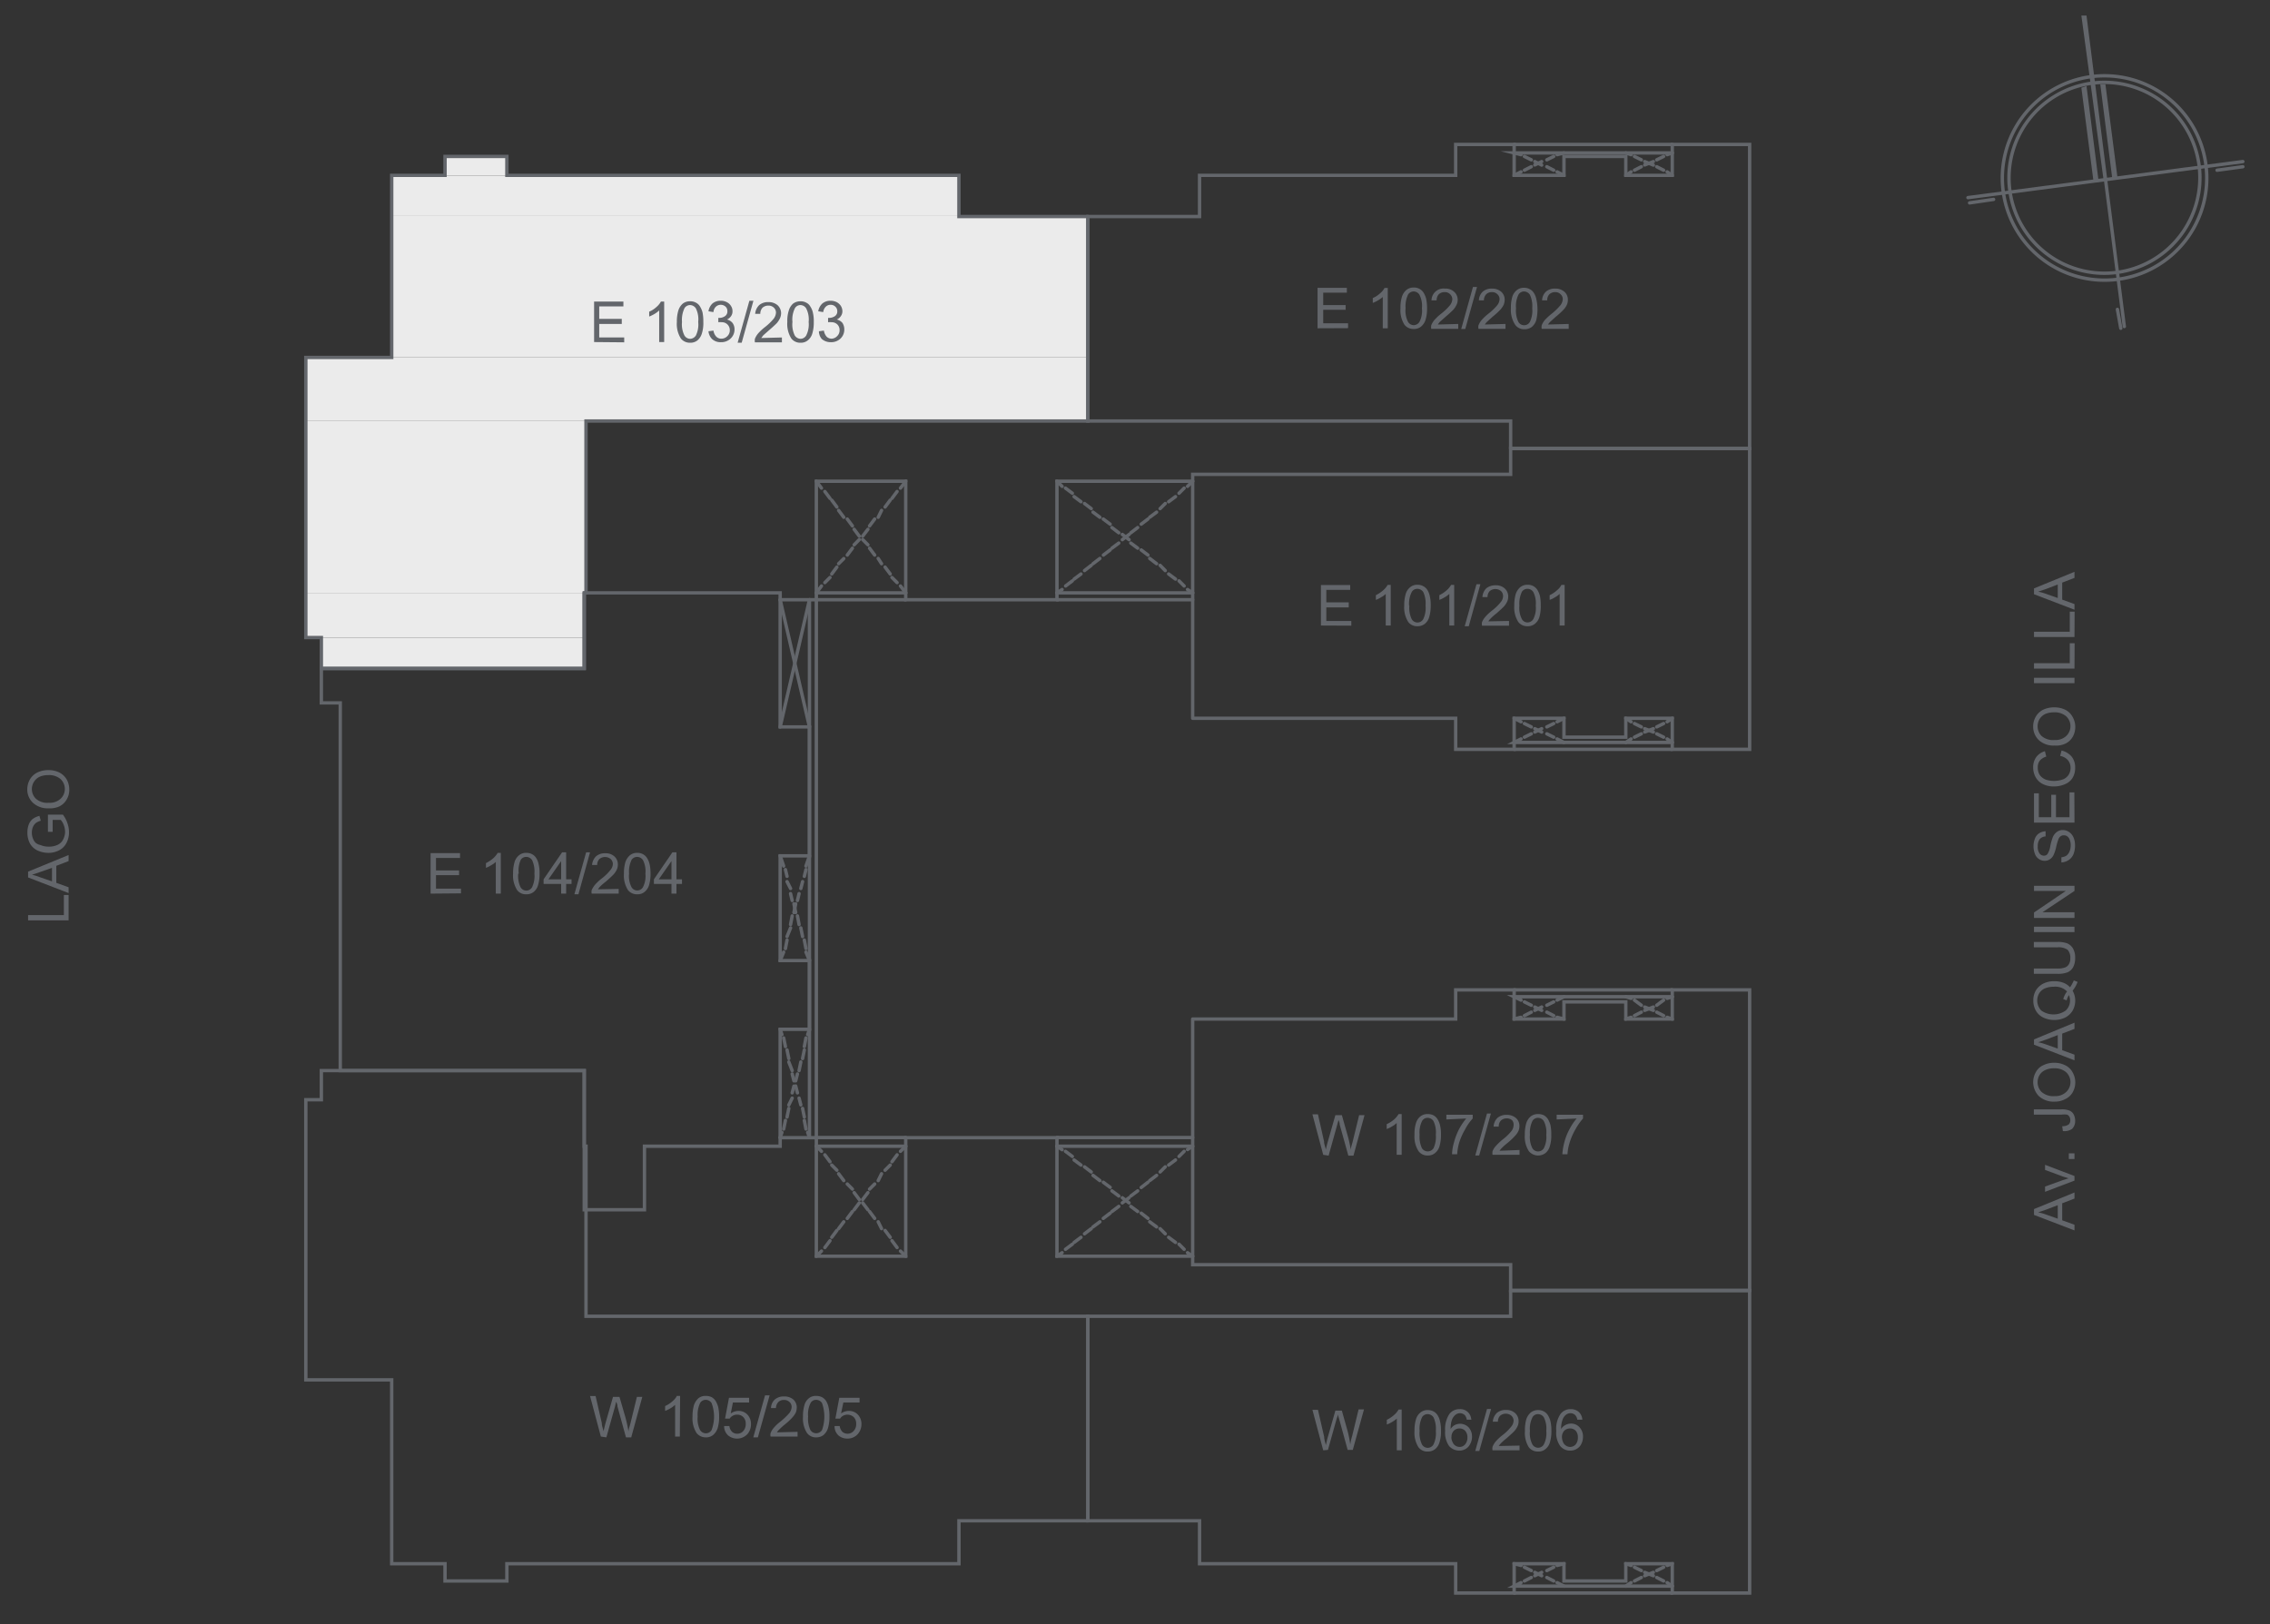 <svg id="Capa_1" data-name="Capa 1" xmlns="http://www.w3.org/2000/svg" xmlns:xlink="http://www.w3.org/1999/xlink" viewBox="0 0 168.12 120.34"><rect x="0" y="0" width="168.12" height="120.34" fill="#333333" stroke="none"/><defs><style>.cls-1,.cls-11,.cls-5,.cls-8,.cls-9{fill:none;}.cls-2{clip-path:url(#clip-path);}.cls-3{clip-path:url(#clip-path-3);}.cls-4{clip-path:url(#clip-path-4);}.cls-5{stroke:#a28d5a;stroke-width:0.26px;}.cls-11,.cls-5,.cls-9{stroke-linecap:round;}.cls-11,.cls-5,.cls-8,.cls-9{stroke-miterlimit:10;}.cls-6{clip-path:url(#clip-path-5);}.cls-7{fill:#ebebeb;}.cls-8{stroke:#ebebeb;}.cls-11,.cls-8{stroke-width:0;}.cls-11,.cls-9{stroke:#63666b;}.cls-9{stroke-width:0.25px;}.cls-10{fill:#63666b;}.cls-12{clip-path:url(#clip-path-7);}</style><clipPath id="clip-path"><rect class="cls-1" x="-1403.13" y="-530.5" width="1190.55" height="841.89"/></clipPath><clipPath id="clip-path-3"><rect class="cls-1" x="-529.52" y="-0.13" width="245.69" height="240.94"/></clipPath><clipPath id="clip-path-4"><polygon class="cls-1" points="173.75 -255.23 173.75 -238.73 -300 -238.73 -300 -177.22 -308.18 -177.22 -308.18 -2.85 -19.5 -2.84 -19.5 17.48 42.14 17.22 42.14 22.1 252.29 22.1 252.29 -169.16 313.01 -169.16 313.01 -255.23 173.75 -255.23"/></clipPath><clipPath id="clip-path-5"><rect class="cls-1" x="-70.85" y="-530.5" width="1190.55" height="841.89"/></clipPath><clipPath id="clip-path-7"><rect class="cls-1" x="0.02" y="0.04" width="168.43" height="120.3"/></clipPath></defs><title>E203S</title><g class="cls-2"><g class="cls-2"><g class="cls-3"><g class="cls-4"><path class="cls-5" d="M129.59,43.75a1.51,1.51,0,0,0-1.51,1.44"/><path class="cls-5" d="M140.61,45.19a1.51,1.51,0,0,0-1.51-1.44"/><path class="cls-5" d="M107.68,43.75a1.51,1.51,0,0,0-1.51,1.44"/><path class="cls-5" d="M118.7,45.19a1.51,1.51,0,0,0-1.51-1.44"/><path class="cls-5" d="M127.81,41.57a.6.6,0,0,0,.27.5.58.58,0,0,0,.56,0"/><path class="cls-5" d="M140.06,42.12a.57.57,0,0,0,.55,0,.6.6,0,0,0,.27-.5"/><path class="cls-5" d="M106,41.57a.6.6,0,0,0,.27.5.58.58,0,0,0,.56,0"/><path class="cls-5" d="M118.14,42.12a.58.58,0,0,0,.56,0,.6.6,0,0,0,.27-.5"/><path class="cls-5" d="M85.9,43.75a1.51,1.51,0,0,0-1.51,1.44"/><path class="cls-5" d="M96.92,45.19a1.51,1.51,0,0,0-1.51-1.44"/><path class="cls-5" d="M84.12,41.57a.61.61,0,0,0,.26.5.59.59,0,0,0,.56,0"/><path class="cls-5" d="M96.36,42.12a.58.58,0,0,0,.56,0,.6.6,0,0,0,.27-.5"/></g></g></g></g><g class="cls-6"><g class="cls-6"><path class="cls-7" d="M33,11.59,37.54,13H33Zm4.58,0H33L37.54,13Z"/><path class="cls-8" d="M33,11.59,37.54,13H33Zm4.58,0H33L37.54,13Z"/><path class="cls-7" d="M29,13l42,3H29Zm42,0H29l42,3Z"/><path class="cls-8" d="M29,13l42,3H29Zm42,0H29l42,3Z"/><path class="cls-7" d="M29,16,80.57,26.48H29Zm51.56,0H29L80.57,26.48Z"/><path class="cls-8" d="M29,16,80.57,26.48H29Zm51.56,0H29L80.57,26.48Z"/><path class="cls-7" d="M22.65,26.48l57.92,4.71H22.65Zm57.92,0H22.65l57.92,4.71Z"/><path class="cls-8" d="M22.65,26.48l57.92,4.71H22.65Zm57.92,0H22.65l57.92,4.71Z"/><path class="cls-7" d="M22.65,31.19,43.4,43.92H22.65Zm20.75,0H22.65L43.4,43.92Z"/><path class="cls-8" d="M22.65,31.19,43.4,43.92H22.65Zm20.75,0H22.65L43.4,43.92Z"/><path class="cls-7" d="M22.65,43.92l20.62,3.31H22.65Zm20.62,0H22.65l20.62,3.31Z"/><path class="cls-8" d="M22.65,43.92l20.62,3.31H22.65Zm20.62,0H22.65l20.62,3.31Z"/><path class="cls-7" d="M23.8,47.23l19.47,2.29H23.8Zm19.47,0H23.8l19.47,2.29Z"/><path class="cls-8" d="M23.8,47.23l19.47,2.29H23.8Zm19.47,0H23.8l19.47,2.29Z"/><polyline class="cls-9" points="80.57 16.04 71.02 16.04 71.02 12.99 37.54 12.99 37.54 11.59 32.96 11.59 32.96 12.99 29.01 12.99 29.01 26.48 22.65 26.48 22.65 47.23 23.8 47.23 23.8 49.52 43.27 49.52 43.27 43.92 43.4 43.92 43.4 31.19 80.57 31.19 80.57 16.04"/><polyline class="cls-9" points="43.27 43.92 57.78 43.92 57.78 53.85 59.95 53.85 59.95 63.4 57.78 63.4 57.78 71.16 59.95 71.16 59.95 76.25 57.78 76.25 57.78 84.91 47.73 84.91 47.73 89.62 43.27 89.62 43.27 79.31 25.2 79.31 25.2 52.07 23.8 52.07 23.8 49.52 43.27 49.52 43.27 43.92"/><polyline class="cls-9" points="80.57 112.66 71.02 112.66 71.02 115.84 37.54 115.84 37.54 117.12 32.96 117.12 32.96 115.84 29.01 115.84 29.01 102.22 22.65 102.22 22.65 81.47 23.8 81.47 23.8 79.31 43.27 79.31 43.27 84.91 43.4 84.91 43.4 97.51 80.57 97.51 80.57 112.66"/><polyline class="cls-9" points="88.33 35.65 78.28 35.65 78.28 44.43 67.08 44.43 67.08 35.65 60.46 35.65 60.46 44.43 57.78 44.43"/><line class="cls-9" x1="60.46" y1="43.92" x2="67.08" y2="43.92"/><line class="cls-9" x1="67.08" y1="44.43" x2="60.46" y2="44.43"/><line class="cls-9" x1="78.28" y1="44.43" x2="88.33" y2="44.43"/><line class="cls-9" x1="88.33" y1="43.92" x2="78.28" y2="43.92"/><line class="cls-9" x1="59.95" y1="44.43" x2="59.95" y2="84.27"/><line class="cls-9" x1="60.46" y1="84.27" x2="60.46" y2="44.43"/><polyline class="cls-9" points="88.33 93.06 78.28 93.06 78.28 84.28 67.08 84.28 67.08 93.06 60.46 93.06 60.46 84.28 57.78 84.28"/><line class="cls-9" x1="60.46" y1="84.91" x2="67.08" y2="84.91"/><line class="cls-9" x1="67.08" y1="84.27" x2="60.46" y2="84.27"/><line class="cls-9" x1="78.28" y1="84.27" x2="88.33" y2="84.27"/><line class="cls-9" x1="88.33" y1="84.91" x2="78.28" y2="84.91"/><line class="cls-9" x1="60.46" y1="35.65" x2="60.84" y2="36.16"/><line class="cls-9" x1="61.09" y1="36.41" x2="61.47" y2="36.92"/><line class="cls-9" x1="61.6" y1="37.05" x2="61.98" y2="37.56"/><line class="cls-9" x1="62.11" y1="37.81" x2="62.49" y2="38.32"/><line class="cls-9" x1="62.75" y1="38.45" x2="63.13" y2="38.96"/><line class="cls-9" x1="63.26" y1="39.21" x2="63.64" y2="39.72"/><line class="cls-9" x1="63.89" y1="39.97" x2="64.28" y2="40.36"/><line class="cls-9" x1="64.4" y1="40.61" x2="64.78" y2="41.12"/><line class="cls-9" x1="65.04" y1="41.37" x2="65.29" y2="41.76"/><line class="cls-9" x1="65.55" y1="42.01" x2="65.93" y2="42.52"/><line class="cls-9" x1="66.06" y1="42.78" x2="66.44" y2="43.16"/><line class="cls-9" x1="66.69" y1="43.41" x2="67.08" y2="43.92"/><line class="cls-9" x1="60.46" y1="43.92" x2="60.84" y2="43.41"/><line class="cls-9" x1="61.09" y1="43.16" x2="61.47" y2="42.78"/><line class="cls-9" x1="61.6" y1="42.52" x2="61.98" y2="42.01"/><line class="cls-9" x1="62.11" y1="41.76" x2="62.49" y2="41.38"/><line class="cls-9" x1="62.75" y1="41.12" x2="63.13" y2="40.61"/><line class="cls-9" x1="63.26" y1="40.36" x2="63.64" y2="39.97"/><line class="cls-9" x1="63.89" y1="39.72" x2="64.28" y2="39.21"/><line class="cls-9" x1="64.4" y1="38.96" x2="64.78" y2="38.45"/><line class="cls-9" x1="65.04" y1="38.32" x2="65.29" y2="37.81"/><line class="cls-9" x1="65.55" y1="37.56" x2="65.93" y2="37.05"/><line class="cls-9" x1="66.06" y1="36.92" x2="66.44" y2="36.41"/><line class="cls-9" x1="66.69" y1="36.16" x2="67.08" y2="35.65"/><line class="cls-9" x1="78.28" y1="35.65" x2="78.66" y2="36.03"/><line class="cls-9" x1="78.91" y1="36.16" x2="79.42" y2="36.54"/><line class="cls-9" x1="79.55" y1="36.79" x2="80.06" y2="37.17"/><line class="cls-9" x1="80.32" y1="37.3" x2="80.82" y2="37.68"/><line class="cls-9" x1="80.95" y1="37.94" x2="81.46" y2="38.32"/><line class="cls-9" x1="81.71" y1="38.45" x2="82.22" y2="38.83"/><line class="cls-9" x1="82.35" y1="39.08" x2="82.86" y2="39.47"/><line class="cls-9" x1="83.12" y1="39.59" x2="83.62" y2="39.98"/><line class="cls-9" x1="83.75" y1="40.23" x2="84.26" y2="40.61"/><line class="cls-9" x1="84.52" y1="40.74" x2="85.02" y2="41.12"/><line class="cls-9" x1="85.15" y1="41.37" x2="85.66" y2="41.76"/><line class="cls-9" x1="85.92" y1="41.88" x2="86.3" y2="42.27"/><line class="cls-9" x1="86.55" y1="42.52" x2="87.06" y2="42.9"/><line class="cls-9" x1="87.32" y1="43.03" x2="87.7" y2="43.41"/><line class="cls-9" x1="87.95" y1="43.67" x2="88.33" y2="43.92"/><line class="cls-9" x1="88.33" y1="35.65" x2="87.95" y2="36.03"/><line class="cls-9" x1="87.7" y1="36.16" x2="87.32" y2="36.54"/><line class="cls-9" x1="87.06" y1="36.79" x2="86.55" y2="37.17"/><line class="cls-9" x1="86.3" y1="37.3" x2="85.92" y2="37.68"/><line class="cls-9" x1="85.66" y1="37.94" x2="85.15" y2="38.32"/><line class="cls-9" x1="85.02" y1="38.45" x2="84.52" y2="38.83"/><line class="cls-9" x1="84.26" y1="39.08" x2="83.75" y2="39.47"/><line class="cls-9" x1="83.63" y1="39.59" x2="83.12" y2="39.98"/><line class="cls-9" x1="82.86" y1="40.23" x2="82.35" y2="40.61"/><line class="cls-9" x1="82.22" y1="40.74" x2="81.72" y2="41.12"/><line class="cls-9" x1="81.46" y1="41.37" x2="80.95" y2="41.76"/><line class="cls-9" x1="80.82" y1="41.88" x2="80.32" y2="42.27"/><line class="cls-9" x1="80.06" y1="42.52" x2="79.55" y2="42.9"/><line class="cls-9" x1="79.42" y1="43.03" x2="78.92" y2="43.41"/><line class="cls-9" x1="78.66" y1="43.67" x2="78.28" y2="43.92"/><line class="cls-9" x1="57.78" y1="53.85" x2="59.95" y2="44.43"/><line class="cls-9" x1="57.78" y1="44.43" x2="59.95" y2="53.85"/><line class="cls-9" x1="57.78" y1="63.4" x2="58.04" y2="64.16"/><line class="cls-9" x1="58.17" y1="64.42" x2="58.29" y2="64.92"/><line class="cls-9" x1="58.29" y1="65.31" x2="58.55" y2="65.82"/><line class="cls-9" x1="58.55" y1="66.2" x2="58.67" y2="66.71"/><line class="cls-9" x1="58.8" y1="66.96" x2="58.93" y2="67.6"/><line class="cls-9" x1="59.06" y1="67.85" x2="59.18" y2="68.49"/><line class="cls-9" x1="59.31" y1="68.74" x2="59.44" y2="69.38"/><line class="cls-9" x1="59.57" y1="69.64" x2="59.69" y2="70.27"/><line class="cls-9" x1="59.69" y1="70.53" x2="59.95" y2="71.16"/><line class="cls-9" x1="57.78" y1="71.16" x2="58.04" y2="70.53"/><line class="cls-9" x1="58.17" y1="70.27" x2="58.29" y2="69.64"/><line class="cls-9" x1="58.29" y1="69.38" x2="58.55" y2="68.74"/><line class="cls-9" x1="58.55" y1="68.49" x2="58.67" y2="67.85"/><line class="cls-9" x1="58.8" y1="67.6" x2="58.93" y2="66.96"/><line class="cls-9" x1="59.06" y1="66.71" x2="59.18" y2="66.2"/><line class="cls-9" x1="59.31" y1="65.82" x2="59.44" y2="65.31"/><line class="cls-9" x1="59.57" y1="64.92" x2="59.69" y2="64.42"/><line class="cls-9" x1="59.69" y1="64.16" x2="59.95" y2="63.4"/><line class="cls-9" x1="60.46" y1="93.06" x2="60.84" y2="92.68"/><line class="cls-9" x1="61.09" y1="92.42" x2="61.47" y2="91.91"/><line class="cls-9" x1="61.6" y1="91.66" x2="61.98" y2="91.15"/><line class="cls-9" x1="62.11" y1="91.02" x2="62.49" y2="90.51"/><line class="cls-9" x1="62.75" y1="90.26" x2="63.13" y2="89.75"/><line class="cls-9" x1="63.26" y1="89.62" x2="63.64" y2="89.11"/><line class="cls-9" x1="63.89" y1="88.86" x2="64.28" y2="88.35"/><line class="cls-9" x1="64.4" y1="88.09" x2="64.78" y2="87.71"/><line class="cls-9" x1="65.04" y1="87.46" x2="65.29" y2="86.95"/><line class="cls-9" x1="65.55" y1="86.69" x2="65.93" y2="86.31"/><line class="cls-9" x1="66.06" y1="86.06" x2="66.44" y2="85.55"/><line class="cls-9" x1="66.69" y1="85.29" x2="67.08" y2="84.91"/><line class="cls-9" x1="60.46" y1="84.91" x2="60.84" y2="85.29"/><line class="cls-9" x1="61.09" y1="85.55" x2="61.47" y2="86.06"/><line class="cls-9" x1="61.6" y1="86.31" x2="61.98" y2="86.69"/><line class="cls-9" x1="62.11" y1="86.95" x2="62.49" y2="87.46"/><line class="cls-9" x1="62.75" y1="87.71" x2="63.13" y2="88.09"/><line class="cls-9" x1="63.26" y1="88.35" x2="63.64" y2="88.86"/><line class="cls-9" x1="63.89" y1="89.11" x2="64.28" y2="89.62"/><line class="cls-9" x1="64.4" y1="89.75" x2="64.78" y2="90.26"/><line class="cls-9" x1="65.04" y1="90.51" x2="65.29" y2="91.02"/><line class="cls-9" x1="65.55" y1="91.15" x2="65.93" y2="91.66"/><line class="cls-9" x1="66.06" y1="91.91" x2="66.44" y2="92.42"/><line class="cls-9" x1="66.69" y1="92.68" x2="67.08" y2="93.06"/><line class="cls-9" x1="78.28" y1="93.06" x2="78.66" y2="92.8"/><line class="cls-9" x1="78.91" y1="92.55" x2="79.42" y2="92.17"/><line class="cls-9" x1="79.55" y1="92.04" x2="80.06" y2="91.66"/><line class="cls-9" x1="80.32" y1="91.4" x2="80.82" y2="91.02"/><line class="cls-9" x1="80.95" y1="90.89" x2="81.46" y2="90.51"/><line class="cls-9" x1="81.71" y1="90.26" x2="82.22" y2="89.87"/><line class="cls-9" x1="82.35" y1="89.75" x2="82.86" y2="89.37"/><line class="cls-9" x1="83.12" y1="89.11" x2="83.62" y2="88.73"/><line class="cls-9" x1="83.75" y1="88.6" x2="84.26" y2="88.22"/><line class="cls-9" x1="84.52" y1="87.97" x2="85.02" y2="87.58"/><line class="cls-9" x1="85.15" y1="87.46" x2="85.66" y2="87.07"/><line class="cls-9" x1="85.92" y1="86.82" x2="86.3" y2="86.44"/><line class="cls-9" x1="86.55" y1="86.31" x2="87.06" y2="85.93"/><line class="cls-9" x1="87.32" y1="85.67" x2="87.7" y2="85.29"/><line class="cls-9" x1="87.95" y1="85.16" x2="88.33" y2="84.91"/><line class="cls-9" x1="78.28" y1="84.91" x2="78.66" y2="85.17"/><line class="cls-9" x1="78.91" y1="85.29" x2="79.42" y2="85.67"/><line class="cls-9" x1="79.55" y1="85.93" x2="80.06" y2="86.31"/><line class="cls-9" x1="80.32" y1="86.44" x2="80.82" y2="86.82"/><line class="cls-9" x1="80.95" y1="87.07" x2="81.46" y2="87.46"/><line class="cls-9" x1="81.71" y1="87.58" x2="82.22" y2="87.96"/><line class="cls-9" x1="82.35" y1="88.22" x2="82.86" y2="88.6"/><line class="cls-9" x1="83.12" y1="88.73" x2="83.62" y2="89.11"/><line class="cls-9" x1="83.75" y1="89.37" x2="84.26" y2="89.75"/><line class="cls-9" x1="84.52" y1="89.87" x2="85.02" y2="90.26"/><line class="cls-9" x1="85.15" y1="90.51" x2="85.66" y2="90.89"/><line class="cls-9" x1="85.92" y1="91.02" x2="86.3" y2="91.4"/><line class="cls-9" x1="86.55" y1="91.66" x2="87.06" y2="92.04"/><line class="cls-9" x1="87.32" y1="92.17" x2="87.7" y2="92.55"/><line class="cls-9" x1="87.95" y1="92.8" x2="88.33" y2="93.06"/><line class="cls-9" x1="57.78" y1="84.27" x2="57.91" y2="83.89"/><line class="cls-9" x1="58.04" y1="83.64" x2="58.17" y2="83"/><line class="cls-9" x1="58.29" y1="82.75" x2="58.42" y2="82.11"/><line class="cls-9" x1="58.42" y1="81.86" x2="58.67" y2="81.35"/><line class="cls-9" x1="58.67" y1="80.96" x2="58.8" y2="80.46"/><line class="cls-9" x1="58.93" y1="80.07" x2="59.06" y2="79.56"/><line class="cls-9" x1="59.18" y1="79.31" x2="59.31" y2="78.67"/><line class="cls-9" x1="59.44" y1="78.42" x2="59.57" y2="77.78"/><line class="cls-9" x1="59.57" y1="77.53" x2="59.69" y2="76.89"/><line class="cls-9" x1="59.82" y1="76.64" x2="59.95" y2="76.25"/><line class="cls-9" x1="57.78" y1="76.25" x2="57.91" y2="76.64"/><line class="cls-9" x1="58.04" y1="76.89" x2="58.17" y2="77.53"/><line class="cls-9" x1="58.29" y1="77.78" x2="58.42" y2="78.42"/><line class="cls-9" x1="58.42" y1="78.67" x2="58.67" y2="79.31"/><line class="cls-9" x1="58.67" y1="79.56" x2="58.8" y2="80.07"/><line class="cls-9" x1="58.93" y1="80.45" x2="59.06" y2="80.96"/><line class="cls-9" x1="59.18" y1="81.35" x2="59.31" y2="81.85"/><line class="cls-9" x1="59.44" y1="82.11" x2="59.57" y2="82.75"/><line class="cls-9" x1="59.57" y1="83" x2="59.69" y2="83.64"/><line class="cls-9" x1="59.82" y1="83.89" x2="59.95" y2="84.27"/><path class="cls-10" d="M44,25.34v-3h2.17v.36H44.38v.92h1.67V24H44.38v1h1.85v.36Z"/><path class="cls-10" d="M49.19,25.34h-.37V23a2.12,2.12,0,0,1-.35.26,2.74,2.74,0,0,1-.39.19v-.36a1.86,1.86,0,0,0,.54-.35,1.42,1.42,0,0,0,.33-.4h.24Z"/><path class="cls-10" d="M50.13,23.85a2.78,2.78,0,0,1,.11-.85,1.11,1.11,0,0,1,.33-.51.85.85,0,0,1,.54-.17.83.83,0,0,1,.43.1.73.73,0,0,1,.3.28,1.62,1.62,0,0,1,.19.44,3.41,3.41,0,0,1,.06.71,2.57,2.57,0,0,1-.11.86,1.06,1.06,0,0,1-.32.5.83.83,0,0,1-.55.18.85.85,0,0,1-.68-.31A2,2,0,0,1,50.13,23.85Zm.38,0a1.82,1.82,0,0,0,.18,1,.5.5,0,0,0,.42.25.52.52,0,0,0,.43-.25,1.84,1.84,0,0,0,.17-1,1.82,1.82,0,0,0-.17-1,.52.52,0,0,0-.43-.25.49.49,0,0,0-.41.22A2,2,0,0,0,50.51,23.85Z"/><path class="cls-10" d="M52.47,24.54l.37-.05a.8.8,0,0,0,.22.46.53.53,0,0,0,.37.14.61.61,0,0,0,.44-.19.59.59,0,0,0,.18-.44.58.58,0,0,0-.59-.59,1.51,1.51,0,0,0-.26,0l0-.32h.06a.74.74,0,0,0,.42-.12.41.41,0,0,0,.19-.38.43.43,0,0,0-.13-.33.53.53,0,0,0-.72,0,.6.6,0,0,0-.18.4l-.37-.06a1,1,0,0,1,.3-.58.92.92,0,0,1,.6-.2.93.93,0,0,1,.45.1.75.75,0,0,1,.32.29.68.68,0,0,1,.11.39.6.6,0,0,1-.1.35.72.72,0,0,1-.31.26.75.75,0,0,1,.41.25.79.79,0,0,1,.15.49.92.92,0,0,1-.29.67,1,1,0,0,1-.72.27.92.92,0,0,1-.66-.24A.94.94,0,0,1,52.47,24.54Z"/><path class="cls-10" d="M54.63,25.39l.87-3.11h.3l-.87,3.11Z"/><path class="cls-10" d="M57.91,25v.36h-2a.75.75,0,0,1,0-.26,1.42,1.42,0,0,1,.24-.4,3.64,3.64,0,0,1,.48-.45,4.23,4.23,0,0,0,.67-.64.82.82,0,0,0,.17-.45.5.5,0,0,0-.16-.37.56.56,0,0,0-.41-.15.61.61,0,0,0-.43.16.65.65,0,0,0-.16.45l-.38,0a1,1,0,0,1,.3-.65,1,1,0,0,1,.68-.22,1,1,0,0,1,.69.24.82.82,0,0,1,.25.59.94.94,0,0,1-.08.36,1.64,1.64,0,0,1-.24.37c-.12.12-.31.3-.57.52l-.43.38-.15.2Z"/><path class="cls-10" d="M58.31,23.85a2.5,2.5,0,0,1,.11-.85,1.09,1.09,0,0,1,.32-.51.9.9,0,0,1,.55-.17.82.82,0,0,1,.42.1.67.67,0,0,1,.3.28,1.36,1.36,0,0,1,.19.44,2.78,2.78,0,0,1,.07.71,2.85,2.85,0,0,1-.11.86,1,1,0,0,1-.33.5.8.8,0,0,1-.54.18.83.83,0,0,1-.68-.31A2,2,0,0,1,58.31,23.85Zm.38,0a1.84,1.84,0,0,0,.17,1,.53.53,0,0,0,.43.25.5.5,0,0,0,.42-.25,1.82,1.82,0,0,0,.18-1,1.8,1.8,0,0,0-.18-1,.51.51,0,0,0-.43-.25.47.47,0,0,0-.4.22A1.86,1.86,0,0,0,58.69,23.85Z"/><path class="cls-10" d="M60.65,24.54l.37-.05a.86.86,0,0,0,.21.46.55.55,0,0,0,.37.14A.6.6,0,0,0,62,24.9a.59.59,0,0,0,.18-.44.57.57,0,0,0-.16-.42.6.6,0,0,0-.43-.17,1.66,1.66,0,0,0-.26,0l0-.32h.06a.8.8,0,0,0,.43-.12.41.41,0,0,0,.19-.38.44.44,0,0,0-.14-.33.48.48,0,0,0-.35-.14.49.49,0,0,0-.36.14.66.66,0,0,0-.19.4l-.37-.06a1,1,0,0,1,.31-.58.92.92,0,0,1,.6-.2,1,1,0,0,1,.45.1.82.82,0,0,1,.32.29.77.77,0,0,1,.11.39.61.61,0,0,1-.11.35.67.67,0,0,1-.31.26.75.75,0,0,1,.42.25.86.86,0,0,1,.14.49.91.91,0,0,1-.28.67,1,1,0,0,1-.73.27,1,1,0,0,1-.66-.24A.89.89,0,0,1,60.65,24.54Z"/><path class="cls-10" d="M156.06,13.24,154.15,1.15h.38Zm-.26.13.26-.13L154.15,1.15Z"/><path class="cls-11" d="M156.06,13.24,154.15,1.15h.38Zm-.26.13.26-.13L154.15,1.15Z"/><line class="cls-9" x1="157.33" y1="24.19" x2="155.93" y2="13.24"/><path class="cls-10" d="M156.82,13.12l-1.27-6.88h.38Zm-.38.12.38-.12-1.27-6.88Z"/><path class="cls-11" d="M156.82,13.12l-1.27-6.88h.38Zm-.38.12.38-.12-1.27-6.88Z"/><path class="cls-10" d="M155.42,13.37,154.15,6.5l.38-.13Zm-.38,0h.38L154.15,6.5Z"/><path class="cls-11" d="M155.42,13.37,154.15,6.5l.38-.13Zm-.38,0h.38L154.15,6.5Z"/><line class="cls-9" x1="157.07" y1="24.32" x2="156.82" y2="22.92"/><line class="cls-9" x1="147.65" y1="14.77" x2="145.87" y2="15.03"/><line class="cls-9" x1="166.11" y1="12.35" x2="164.2" y2="12.61"/><line class="cls-9" x1="166.11" y1="11.97" x2="145.75" y2="14.64"/><g class="cls-12"><path class="cls-9" d="M163.37,12.19a7.57,7.57,0,1,0-6.52,8.5,7.56,7.56,0,0,0,6.52-8.5"/><path class="cls-9" d="M162.87,12.26a7.07,7.07,0,1,0-6.08,7.92,7.08,7.08,0,0,0,6.08-7.92"/></g><path class="cls-10" d="M97.83,46.34v-3H100v.36H98.23v.92h1.66V45H98.23v1h1.85v.35Z"/><path class="cls-10" d="M103,46.34h-.37V44a1.51,1.51,0,0,1-.35.25,1.91,1.91,0,0,1-.38.19v-.35a2.54,2.54,0,0,0,.54-.36,1.46,1.46,0,0,0,.33-.4H103Z"/><path class="cls-10" d="M104,44.86a2.85,2.85,0,0,1,.11-.86,1,1,0,0,1,.33-.5.8.8,0,0,1,.54-.18.82.82,0,0,1,.42.1.76.76,0,0,1,.31.28,1.32,1.32,0,0,1,.18.45,2.68,2.68,0,0,1,.07.71,2.83,2.83,0,0,1-.11.85,1,1,0,0,1-.32.5.85.85,0,0,1-.55.18.81.81,0,0,1-.68-.31A2,2,0,0,1,104,44.86Zm.38,0a1.93,1.93,0,0,0,.17,1,.49.49,0,0,0,.86,0,1.93,1.93,0,0,0,.17-1,2,2,0,0,0-.17-1,.53.53,0,0,0-.44-.24.48.48,0,0,0-.4.21A1.9,1.9,0,0,0,104.36,44.86Z"/><path class="cls-10" d="M107.7,46.34h-.36V44a2.12,2.12,0,0,1-.35.25,2.27,2.27,0,0,1-.39.19v-.35a2.31,2.31,0,0,0,.54-.36,1.46,1.46,0,0,0,.33-.4h.23Z"/><path class="cls-10" d="M108.48,46.39l.87-3.11h.29l-.86,3.11Z"/><path class="cls-10" d="M111.76,46v.35h-2a.78.78,0,0,1,0-.26,1.46,1.46,0,0,1,.25-.4,3.64,3.64,0,0,1,.48-.45,3.67,3.67,0,0,0,.66-.64.7.7,0,0,0,.17-.44.5.5,0,0,0-.15-.37.65.65,0,0,0-.84,0,.61.61,0,0,0-.16.44l-.38,0a1,1,0,0,1,.29-.65,1.06,1.06,0,0,1,.69-.22.94.94,0,0,1,.68.24.79.79,0,0,1,.25.6.87.87,0,0,1-.07.35,1.45,1.45,0,0,1-.24.37c-.12.13-.31.3-.57.53a3.4,3.4,0,0,0-.43.38,1,1,0,0,0-.16.2Z"/><path class="cls-10" d="M112.15,44.86a2.85,2.85,0,0,1,.11-.86,1.15,1.15,0,0,1,.33-.5.82.82,0,0,1,.54-.18.83.83,0,0,1,.43.1.8.8,0,0,1,.3.28,1.56,1.56,0,0,1,.19.45,3.28,3.28,0,0,1,.06.71,2.87,2.87,0,0,1-.1.85,1,1,0,0,1-.33.5.81.81,0,0,1-.55.18.83.83,0,0,1-.68-.31A2,2,0,0,1,112.15,44.86Zm.38,0a1.8,1.8,0,0,0,.18,1,.48.48,0,0,0,.42.25.5.5,0,0,0,.43-.25,1.8,1.8,0,0,0,.18-1,1.82,1.82,0,0,0-.18-1,.51.51,0,0,0-.43-.24.49.49,0,0,0-.41.21A2,2,0,0,0,112.53,44.86Z"/><path class="cls-10" d="M115.88,46.34h-.37V44a1.76,1.76,0,0,1-.35.25,1.73,1.73,0,0,1-.39.19v-.35a2.12,2.12,0,0,0,.54-.36,1.17,1.17,0,0,0,.33-.4h.24Z"/><path class="cls-10" d="M98,85.55l-.8-3h.41l.45,2c0,.21.1.41.13.61.08-.32.12-.5.14-.55l.57-2h.48l.43,1.52a8.16,8.16,0,0,1,.23,1.06c0-.18.09-.4.15-.65l.47-1.93h.4l-.82,3h-.38l-.64-2.3c0-.19-.08-.3-.09-.35a3.46,3.46,0,0,1-.09.35l-.64,2.3Z"/><path class="cls-10" d="M103.81,85.55h-.37V83.19a1.51,1.51,0,0,1-.35.26,2.3,2.3,0,0,1-.39.19v-.36a2.35,2.35,0,0,0,.55-.35,1.62,1.62,0,0,0,.33-.4h.23Z"/><path class="cls-10" d="M104.76,84.06a2.6,2.6,0,0,1,.11-.86,1,1,0,0,1,.33-.5.85.85,0,0,1,.54-.17.93.93,0,0,1,.42.09.81.81,0,0,1,.3.28,1.53,1.53,0,0,1,.19.45,2.73,2.73,0,0,1,.07.71,2.85,2.85,0,0,1-.11.86,1,1,0,0,1-.33.5.8.8,0,0,1-.54.18.81.81,0,0,1-.68-.32A2,2,0,0,1,104.76,84.06Zm.38,0a2,2,0,0,0,.17,1,.51.51,0,0,0,.86,0,2,2,0,0,0,.17-1,1.93,1.93,0,0,0-.17-1,.51.51,0,0,0-.44-.25.46.46,0,0,0-.4.22A1.86,1.86,0,0,0,105.14,84.06Z"/><path class="cls-10" d="M107.12,82.93v-.35h1.95v.28a3.67,3.67,0,0,0-.57.82,4.7,4.7,0,0,0-.44,1,4.1,4.1,0,0,0-.14.83h-.38a3.39,3.39,0,0,1,.14-.86,4.77,4.77,0,0,1,.38-1,4.52,4.52,0,0,1,.53-.79Z"/><path class="cls-10" d="M109.26,85.6l.87-3.11h.29l-.87,3.11Z"/><path class="cls-10" d="M112.54,85.19v.36h-2a.75.75,0,0,1,0-.26,1.16,1.16,0,0,1,.25-.4,4.39,4.39,0,0,1,.48-.46,3.71,3.71,0,0,0,.66-.63.75.75,0,0,0,.17-.45A.51.51,0,0,0,112,83a.58.58,0,0,0-.41-.15.61.61,0,0,0-.43.16.61.61,0,0,0-.16.45l-.38,0a.94.94,0,0,1,.29-.65,1,1,0,0,1,.69-.22,1,1,0,0,1,.68.24.76.76,0,0,1,.25.59.92.92,0,0,1-.07.36,1.39,1.39,0,0,1-.25.36,5.11,5.11,0,0,1-.56.53,4.5,4.5,0,0,0-.43.38,1.4,1.4,0,0,0-.16.2Z"/><path class="cls-10" d="M112.93,84.06a2.9,2.9,0,0,1,.11-.86,1.13,1.13,0,0,1,.33-.5.87.87,0,0,1,.54-.17.94.94,0,0,1,.43.09.89.89,0,0,1,.3.28,1.85,1.85,0,0,1,.19.45,3.35,3.35,0,0,1,.06.71,2.57,2.57,0,0,1-.11.86,1,1,0,0,1-.32.5.9.9,0,0,1-1.23-.14A2,2,0,0,1,112.93,84.06Zm.38,0a1.85,1.85,0,0,0,.18,1,.49.49,0,0,0,.42.24.51.51,0,0,0,.43-.24,1.85,1.85,0,0,0,.18-1,1.8,1.8,0,0,0-.18-1,.5.5,0,0,0-.43-.25.48.48,0,0,0-.41.22A2,2,0,0,0,113.31,84.06Z"/><path class="cls-10" d="M115.29,82.93v-.35h1.95v.28a4.47,4.47,0,0,0-.57.82,4.67,4.67,0,0,0-.43,1,3.5,3.5,0,0,0-.15.83h-.38a4.61,4.61,0,0,1,.14-.86,4.28,4.28,0,0,1,.39-1,4,4,0,0,1,.53-.79Z"/><path class="cls-10" d="M31.89,66.2v-3h2.18v.36H32.29v.92H34v.35H32.29v1h1.85v.35Z"/><path class="cls-10" d="M37.09,66.2h-.37V63.85a1.51,1.51,0,0,1-.35.25,1.91,1.91,0,0,1-.38.19v-.35a2.54,2.54,0,0,0,.54-.36,1.62,1.62,0,0,0,.33-.4h.23Z"/><path class="cls-10" d="M38,64.72a2.85,2.85,0,0,1,.11-.86,1,1,0,0,1,.33-.5.8.8,0,0,1,.54-.18.88.88,0,0,1,.43.1.8.8,0,0,1,.3.28,1.32,1.32,0,0,1,.18.45,2.68,2.68,0,0,1,.07.71,2.83,2.83,0,0,1-.11.85,1,1,0,0,1-.32.5.85.85,0,0,1-.55.18.81.81,0,0,1-.68-.31A2,2,0,0,1,38,64.72Zm.38,0a1.93,1.93,0,0,0,.17,1,.49.49,0,0,0,.86,0,1.93,1.93,0,0,0,.17-1,2,2,0,0,0-.17-1,.52.52,0,0,0-.43-.24.48.48,0,0,0-.41.21A1.9,1.9,0,0,0,38.42,64.72Z"/><path class="cls-10" d="M41.56,66.2v-.72h-1.3v-.34l1.37-2h.3v2h.4v.34h-.4v.72Zm0-1.06V63.79l-.94,1.35Z"/><path class="cls-10" d="M42.54,66.25l.87-3.11h.29l-.86,3.11Z"/><path class="cls-10" d="M45.82,65.85v.35h-2a.75.75,0,0,1,0-.26,1.75,1.75,0,0,1,.25-.4,3.64,3.64,0,0,1,.48-.45,3.67,3.67,0,0,0,.66-.64.74.74,0,0,0,.18-.44.51.51,0,0,0-.16-.37.65.65,0,0,0-.84,0,.61.61,0,0,0-.16.44l-.38,0a1,1,0,0,1,.3-.65,1,1,0,0,1,.68-.22.94.94,0,0,1,.68.24.79.79,0,0,1,.25.6.87.87,0,0,1-.07.35,1.45,1.45,0,0,1-.24.37c-.12.13-.31.3-.57.53a5,5,0,0,0-.43.37,1.46,1.46,0,0,0-.16.21Z"/><path class="cls-10" d="M46.21,64.72a2.85,2.85,0,0,1,.11-.86,1.15,1.15,0,0,1,.33-.5.83.83,0,0,1,.55-.18.82.82,0,0,1,.42.1.8.8,0,0,1,.3.28,1.56,1.56,0,0,1,.19.45,3.18,3.18,0,0,1,.07.71,2.83,2.83,0,0,1-.11.85,1,1,0,0,1-.33.5.8.8,0,0,1-.54.18.84.84,0,0,1-.69-.31A2,2,0,0,1,46.21,64.72Zm.38,0a1.8,1.8,0,0,0,.18,1,.49.49,0,0,0,.85,0,1.8,1.8,0,0,0,.18-1,1.82,1.82,0,0,0-.18-1,.51.51,0,0,0-.43-.24.49.49,0,0,0-.41.21A2,2,0,0,0,46.59,64.72Z"/><path class="cls-10" d="M49.73,66.2v-.72h-1.3v-.34l1.37-2h.3v2h.41v.34H50.1v.72Zm0-1.06V63.79l-.94,1.35Z"/><path class="cls-10" d="M44.5,106.42l-.8-3h.41l.46,2c0,.21.09.41.13.61.07-.32.12-.5.13-.55l.57-2h.48l.44,1.52a10.24,10.24,0,0,1,.23,1.06c0-.19.09-.4.15-.65l.47-1.93h.4l-.82,3h-.39l-.63-2.29c0-.19-.09-.31-.1-.35l-.08.35-.64,2.29Z"/><path class="cls-10" d="M50.35,106.42H50v-2.35a1.77,1.77,0,0,1-.35.26,2.3,2.3,0,0,1-.39.19v-.36a2.1,2.1,0,0,0,.54-.35,1.27,1.27,0,0,0,.33-.4h.24Z"/><path class="cls-10" d="M51.29,104.94a2.9,2.9,0,0,1,.11-.86,1.22,1.22,0,0,1,.33-.5.82.82,0,0,1,.55-.17.93.93,0,0,1,.42.09.89.89,0,0,1,.3.28,1.85,1.85,0,0,1,.19.45,3.25,3.25,0,0,1,.07.71,2.9,2.9,0,0,1-.11.86,1.13,1.13,0,0,1-.33.5.8.8,0,0,1-.54.18.85.85,0,0,1-.69-.32A2,2,0,0,1,51.29,104.94Zm.38,0a1.85,1.85,0,0,0,.18,1,.51.51,0,0,0,.43.24.49.49,0,0,0,.42-.24,2.81,2.81,0,0,0,0-2,.51.51,0,0,0-.43-.24.48.48,0,0,0-.41.22A2,2,0,0,0,51.67,104.94Z"/><path class="cls-10" d="M53.63,105.64l.39,0a.7.7,0,0,0,.2.43.56.56,0,0,0,.38.14.59.59,0,0,0,.45-.2.76.76,0,0,0,.18-.53.68.68,0,0,0-.18-.5.6.6,0,0,0-.46-.18.57.57,0,0,0-.32.08.58.58,0,0,0-.23.21l-.34,0,.29-1.54h1.49v.35h-1.2l-.16.81a1,1,0,0,1,.57-.19.9.9,0,0,1,.66.27,1,1,0,0,1,.27.7,1.14,1.14,0,0,1-.23.71,1.05,1.05,0,0,1-1.46.14A.92.92,0,0,1,53.63,105.64Z"/><path class="cls-10" d="M55.79,106.48l.87-3.11H57l-.87,3.11Z"/><path class="cls-10" d="M59.07,106.07v.35h-2a.55.55,0,0,1,0-.25,1.29,1.29,0,0,1,.24-.4,3.23,3.23,0,0,1,.49-.46,5.23,5.23,0,0,0,.66-.63.82.82,0,0,0,.17-.45.49.49,0,0,0-.16-.37.56.56,0,0,0-.41-.15.55.55,0,0,0-.42.16.65.65,0,0,0-.17.44l-.37,0a.9.9,0,0,1,.29-.64,1,1,0,0,1,.68-.22,1,1,0,0,1,.69.23.8.8,0,0,1,.25.6,1.15,1.15,0,0,1-.07.36,1.69,1.69,0,0,1-.25.36,4.56,4.56,0,0,1-.57.53,5.42,5.42,0,0,0-.42.38.94.94,0,0,0-.16.2Z"/><path class="cls-10" d="M59.47,104.94a2.9,2.9,0,0,1,.11-.86,1,1,0,0,1,.33-.5.8.8,0,0,1,.54-.17.93.93,0,0,1,.42.09.84.84,0,0,1,.31.28,1.51,1.51,0,0,1,.18.45,2.73,2.73,0,0,1,.07.71,2.9,2.9,0,0,1-.11.86,1.11,1.11,0,0,1-.32.5.85.85,0,0,1-.55.18.81.81,0,0,1-.68-.32A2,2,0,0,1,59.47,104.94Zm.38,0a2,2,0,0,0,.17,1,.51.51,0,0,0,.86,0,3,3,0,0,0,0-2,.52.52,0,0,0-.43-.24.47.47,0,0,0-.41.22A1.86,1.86,0,0,0,59.85,104.94Z"/><path class="cls-10" d="M61.81,105.64l.38,0a.75.75,0,0,0,.2.43.57.57,0,0,0,.38.14.59.59,0,0,0,.45-.2.72.72,0,0,0,.19-.53.68.68,0,0,0-.18-.5.69.69,0,0,0-.79-.1.56.56,0,0,0-.22.21l-.35,0,.29-1.54h1.5v.35h-1.2l-.17.81a1,1,0,0,1,.57-.19.9.9,0,0,1,.67.27,1,1,0,0,1,.27.7,1.09,1.09,0,0,1-.24.71,1,1,0,0,1-.79.37,1,1,0,0,1-.67-.23A.91.91,0,0,1,61.81,105.64Z"/><path class="cls-10" d="M5.08,68.18h-3v-.39H4.73V66.3h.35Z"/><path class="cls-10" d="M5.08,66.16,2.08,65v-.43l3-1.23v.45l-.91.35v1.26l.91.33Zm-1.23-.87v-1L3,64.59l-.63.21A4.18,4.18,0,0,1,3,65Z"/><path class="cls-10" d="M3.9,61.62H3.55V60.35H4.66A2.22,2.22,0,0,1,5,61a2,2,0,0,1,.11.64,1.67,1.67,0,0,1-.19.81,1.23,1.23,0,0,1-.54.54,1.67,1.67,0,0,1-.81.19A1.92,1.92,0,0,1,2.77,63a1.25,1.25,0,0,1-.56-.53,1.71,1.71,0,0,1-.18-.8,1.63,1.63,0,0,1,.1-.59,1,1,0,0,1,.29-.41,1.45,1.45,0,0,1,.5-.23l.1.36a1.16,1.16,0,0,0-.37.17.84.84,0,0,0-.21.29,1.07,1.07,0,0,0-.08.41,1.13,1.13,0,0,0,.09.47.76.76,0,0,0,.22.32A.85.85,0,0,0,3,62.6a1.54,1.54,0,0,0,.61.12,1.48,1.48,0,0,0,.67-.14.86.86,0,0,0,.4-.4,1.25,1.25,0,0,0,.14-.56,1.49,1.49,0,0,0-.1-.51,1.24,1.24,0,0,0-.22-.37H3.9Z"/><path class="cls-10" d="M3.62,59.88a1.61,1.61,0,0,1-1.17-.4,1.34,1.34,0,0,1-.43-1,1.5,1.5,0,0,1,.2-.75,1.32,1.32,0,0,1,.56-.51,1.85,1.85,0,0,1,.8-.17,1.8,1.8,0,0,1,.82.18,1.34,1.34,0,0,1,.55.53,1.52,1.52,0,0,1,.18.73,1.36,1.36,0,0,1-.2.75,1.25,1.25,0,0,1-.56.51A1.65,1.65,0,0,1,3.62,59.88Zm0-.41a1.18,1.18,0,0,0,.86-.29,1,1,0,0,0,0-1.47,1.3,1.3,0,0,0-.9-.29,1.59,1.59,0,0,0-.64.12,1,1,0,0,0-.42.37,1,1,0,0,0-.16.53,1,1,0,0,0,.3.73A1.28,1.28,0,0,0,3.62,59.47Z"/><path class="cls-10" d="M153.64,91.15l-3-1.15v-.43l3-1.23v.45l-.91.35V90.4l.91.33Zm-1.24-.87v-1l-.83.32-.62.21a4,4,0,0,1,.57.16Z"/><path class="cls-10" d="M153.64,87.46l-2.18.83V87.9l1.3-.47.44-.14-.41-.13-1.33-.49v-.38l2.18.83Z"/><path class="cls-10" d="M153.64,85.86h-.42v-.42h.42Z"/><path class="cls-10" d="M152.78,83.79l-.05-.36a.79.79,0,0,0,.48-.13.42.42,0,0,0,.12-.32.46.46,0,0,0-.07-.26.34.34,0,0,0-.18-.15,1.62,1.62,0,0,0-.38,0h-2.07v-.39h2.05a1.5,1.5,0,0,1,.58.09.6.6,0,0,1,.32.29,1,1,0,0,1,.11.46.81.81,0,0,1-.23.61A1,1,0,0,1,152.78,83.79Z"/><path class="cls-10" d="M152.17,81.61A1.62,1.62,0,0,1,151,81.2a1.49,1.49,0,0,1-.22-1.78,1.18,1.18,0,0,1,.55-.51,1.79,1.79,0,0,1,.81-.18,1.74,1.74,0,0,1,.82.19,1.18,1.18,0,0,1,.54.52,1.49,1.49,0,0,1,0,1.49,1.24,1.24,0,0,1-.56.5A1.6,1.6,0,0,1,152.17,81.61Zm0-.41a1.16,1.16,0,0,0,.85-.3,1,1,0,0,0,0-1.47,1.29,1.29,0,0,0-.89-.29,1.48,1.48,0,0,0-.65.13.93.93,0,0,0-.42.36,1,1,0,0,0-.15.53,1,1,0,0,0,.29.73A1.31,1.31,0,0,0,152.18,81.2Z"/><path class="cls-10" d="M153.64,78.55l-3-1.16V77l3-1.24v.46l-.91.35V77.8l.91.33Zm-1.24-.87v-1l-.83.32-.62.21a4,4,0,0,1,.57.16Z"/><path class="cls-10" d="M153.31,73.14a2.67,2.67,0,0,0,.28-.51l.28.11a2.25,2.25,0,0,1-.37.65,1.5,1.5,0,0,1,0,1.48,1.35,1.35,0,0,1-.55.51,1.79,1.79,0,0,1-.81.18,1.85,1.85,0,0,1-.81-.18,1.24,1.24,0,0,1-.55-.51,1.49,1.49,0,0,1-.19-.75,1.44,1.44,0,0,1,.19-.75,1.38,1.38,0,0,1,.56-.51,1.74,1.74,0,0,1,.8-.17,1.78,1.78,0,0,1,.67.11A1.27,1.27,0,0,1,153.31,73.14Zm-.5.87a1.47,1.47,0,0,1,.28-.56,1.2,1.2,0,0,0-1-.35,1.62,1.62,0,0,0-.64.12.93.93,0,0,0-.42.36,1.06,1.06,0,0,0,.15,1.28,1.56,1.56,0,0,0,1.81,0,1,1,0,0,0,.32-.74,1.06,1.06,0,0,0-.08-.4,1.13,1.13,0,0,0-.17.39Z"/><path class="cls-10" d="M150.63,70.18v-.4h1.74a2,2,0,0,1,.72.1.9.9,0,0,1,.43.37,1.32,1.32,0,0,1,.17.7,1.43,1.43,0,0,1-.15.7.86.86,0,0,1-.42.38,1.91,1.91,0,0,1-.75.11h-1.74v-.39h1.73a1.59,1.59,0,0,0,.58-.08.55.55,0,0,0,.29-.25.81.81,0,0,0,.1-.43.86.86,0,0,0-.2-.63,1.18,1.18,0,0,0-.77-.18Z"/><path class="cls-10" d="M153.64,69.05h-3v-.4h3Z"/><path class="cls-10" d="M153.64,68h-3v-.4L153,66h-2.36v-.38h3V66l-2.37,1.58h2.37Z"/><path class="cls-10" d="M152.67,63.89l0-.38a1,1,0,0,0,.37-.12.76.76,0,0,0,.23-.31,1.11,1.11,0,0,0,.09-.46,1,1,0,0,0-.07-.4.51.51,0,0,0-.18-.26.42.42,0,0,0-.26-.08.38.38,0,0,0-.25.08.5.5,0,0,0-.17.27,4.13,4.13,0,0,0-.15.53,2.75,2.75,0,0,1-.19.58.74.74,0,0,1-.28.32.67.67,0,0,1-.37.11.75.75,0,0,1-.43-.13.78.78,0,0,1-.3-.38,1.6,1.6,0,0,1,0-1.14.81.81,0,0,1,.31-.39,1,1,0,0,1,.48-.15l0,.38a.64.64,0,0,0-.44.21.86.86,0,0,0-.14.53.81.81,0,0,0,.13.52.41.41,0,0,0,.32.17.34.34,0,0,0,.27-.12,1.59,1.59,0,0,0,.21-.6,4.38,4.38,0,0,1,.19-.67.92.92,0,0,1,.31-.38.71.71,0,0,1,.43-.13.82.82,0,0,1,.45.14.91.91,0,0,1,.33.39,1.4,1.4,0,0,1,.12.58,1.74,1.74,0,0,1-.12.69,1,1,0,0,1-.36.43A1.11,1.11,0,0,1,152.67,63.89Z"/><path class="cls-10" d="M153.64,60.94h-3V58.77H151v1.77h.92V58.88h.35v1.66h1V58.7h.36Z"/><path class="cls-10" d="M152.58,56l.1-.4a1.41,1.41,0,0,1,.75.45,1.26,1.26,0,0,1,.26.8,1.44,1.44,0,0,1-.2.79,1.2,1.2,0,0,1-.57.46,2,2,0,0,1-.81.16,1.77,1.77,0,0,1-.82-.18,1.24,1.24,0,0,1-.53-.51,1.49,1.49,0,0,1-.18-.73,1.27,1.27,0,0,1,.23-.76,1.22,1.22,0,0,1,.64-.43l.1.4a1,1,0,0,0-.48.3.8.8,0,0,0-.15.5,1,1,0,0,0,.16.58,1,1,0,0,0,.45.33,1.9,1.9,0,0,0,.58.09,2,2,0,0,0,.67-.11.88.88,0,0,0,.43-.35,1,1,0,0,0,.14-.51.88.88,0,0,0-.2-.57A1,1,0,0,0,152.58,56Z"/><path class="cls-10" d="M152.17,55.23a1.61,1.61,0,0,1-1.17-.4,1.37,1.37,0,0,1-.42-1,1.41,1.41,0,0,1,.2-.75,1.29,1.29,0,0,1,.55-.51,1.92,1.92,0,0,1,.81-.17,1.86,1.86,0,0,1,.82.18,1.26,1.26,0,0,1,.54.53,1.49,1.49,0,0,1,0,1.49,1.24,1.24,0,0,1-.56.5A1.59,1.59,0,0,1,152.17,55.23Zm0-.41a1.16,1.16,0,0,0,.85-.29,1,1,0,0,0,0-1.47,1.29,1.29,0,0,0-.89-.29,1.64,1.64,0,0,0-.65.12,1,1,0,0,0-.42.37,1,1,0,0,0-.15.53,1,1,0,0,0,.29.73A1.31,1.31,0,0,0,152.18,54.82Z"/><path class="cls-10" d="M153.64,50.61h-3v-.4h3Z"/><path class="cls-10" d="M153.64,49.53h-3v-.4h2.65V47.65h.36Z"/><path class="cls-10" d="M153.64,47.19h-3V46.8h2.65V45.31h.36Z"/><path class="cls-10" d="M153.64,45.17l-3-1.15v-.43l3-1.23v.45l-.91.35v1.26l.91.33Zm-1.24-.87v-1l-.83.32-.62.21a4,4,0,0,1,.57.16Z"/><path class="cls-10" d="M97.58,24.32v-3h2.17v.36H98v.92h1.66v.35H98v1h1.84v.36Z"/><path class="cls-10" d="M102.78,24.32h-.37V22a2.12,2.12,0,0,1-.35.25,2.3,2.3,0,0,1-.39.19v-.36a1.86,1.86,0,0,0,.54-.35,1.27,1.27,0,0,0,.33-.4h.24Z"/><path class="cls-10" d="M103.72,22.84a2.81,2.81,0,0,1,.11-.86,1.1,1.1,0,0,1,.33-.5.82.82,0,0,1,.54-.18.83.83,0,0,1,.43.1.8.8,0,0,1,.3.28,1.62,1.62,0,0,1,.19.44,3.35,3.35,0,0,1,.07.72,2.83,2.83,0,0,1-.11.85,1.07,1.07,0,0,1-.33.5.81.81,0,0,1-.55.18.83.83,0,0,1-.68-.31A2,2,0,0,1,103.72,22.84Zm.38,0a1.8,1.8,0,0,0,.18,1,.5.5,0,0,0,.42.25.52.52,0,0,0,.43-.25,1.8,1.8,0,0,0,.18-1,1.82,1.82,0,0,0-.18-1,.52.52,0,0,0-.43-.25.5.5,0,0,0-.41.22A2,2,0,0,0,104.1,22.84Z"/><path class="cls-10" d="M108,24v.36h-2a.75.75,0,0,1,0-.26,1.42,1.42,0,0,1,.24-.4,3.64,3.64,0,0,1,.48-.45,4.23,4.23,0,0,0,.67-.64.79.79,0,0,0,.17-.44.51.51,0,0,0-.16-.37.53.53,0,0,0-.41-.16.61.61,0,0,0-.43.16.65.65,0,0,0-.16.45l-.38,0a.89.89,0,0,1,1-.87.92.92,0,0,1,.68.24.79.79,0,0,1,.26.59.94.94,0,0,1-.08.36,1.64,1.64,0,0,1-.24.37c-.12.12-.31.3-.57.52l-.43.38a2.08,2.08,0,0,0-.15.2Z"/><path class="cls-10" d="M108.22,24.37l.87-3.11h.3l-.87,3.11Z"/><path class="cls-10" d="M111.5,24v.36h-2a.57.57,0,0,1,0-.26,1.42,1.42,0,0,1,.24-.4,3.64,3.64,0,0,1,.48-.45,4.23,4.23,0,0,0,.67-.64.79.79,0,0,0,.17-.44.47.47,0,0,0-.16-.37.53.53,0,0,0-.41-.16.59.59,0,0,0-.42.16.65.65,0,0,0-.17.45l-.37,0a.92.92,0,0,1,.29-.65,1,1,0,0,1,.68-.22,1,1,0,0,1,.69.24.78.78,0,0,1,.25.59,1.15,1.15,0,0,1-.07.36,1.72,1.72,0,0,1-.25.37,5.66,5.66,0,0,1-.57.52l-.42.38a1.27,1.27,0,0,0-.16.2Z"/><path class="cls-10" d="M111.9,22.84A2.81,2.81,0,0,1,112,22a1,1,0,0,1,.33-.5.8.8,0,0,1,.54-.18.82.82,0,0,1,.42.1.76.76,0,0,1,.31.28,1.35,1.35,0,0,1,.18.44,3.51,3.51,0,0,1,0,1.57,1.06,1.06,0,0,1-.32.5.85.85,0,0,1-.55.18.81.81,0,0,1-.68-.31A2,2,0,0,1,111.9,22.84Zm.38,0a1.93,1.93,0,0,0,.17,1,.49.49,0,0,0,.86,0,1.93,1.93,0,0,0,.17-1,2,2,0,0,0-.17-1,.54.54,0,0,0-.44-.25.49.49,0,0,0-.4.22A1.88,1.88,0,0,0,112.28,22.84Z"/><path class="cls-10" d="M116.18,24v.36h-2a.75.75,0,0,1,0-.26,1.42,1.42,0,0,1,.24-.4,4.65,4.65,0,0,1,.49-.45,4.54,4.54,0,0,0,.66-.64.79.79,0,0,0,.17-.44.47.47,0,0,0-.16-.37.52.52,0,0,0-.4-.16.61.61,0,0,0-.43.16.61.61,0,0,0-.16.45l-.38,0a.92.92,0,0,1,.29-.65,1,1,0,0,1,.68-.22,1,1,0,0,1,.69.24.78.78,0,0,1,.25.59.92.92,0,0,1-.07.36,1.42,1.42,0,0,1-.25.37,5.66,5.66,0,0,1-.57.52l-.42.38a1.27,1.27,0,0,0-.16.2Z"/><path class="cls-10" d="M98,107.44l-.8-3h.41l.46,2c0,.21.09.42.12.62.08-.32.12-.51.14-.56l.57-2h.48l.43,1.53A7.92,7.92,0,0,1,100,107a5.33,5.33,0,0,1,.15-.65l.47-1.94h.4l-.83,3h-.38l-.63-2.29c-.06-.19-.09-.31-.1-.35,0,.13-.06.25-.09.35l-.64,2.29Z"/><path class="cls-10" d="M103.81,107.44h-.36v-2.35a2.12,2.12,0,0,1-.35.25,2.27,2.27,0,0,1-.39.19v-.35a2.31,2.31,0,0,0,.54-.36,1.46,1.46,0,0,0,.33-.4h.23Z"/><path class="cls-10" d="M104.76,106a2.85,2.85,0,0,1,.11-.86,1,1,0,0,1,.33-.5.8.8,0,0,1,.54-.18.88.88,0,0,1,.43.1.8.8,0,0,1,.3.28,1.32,1.32,0,0,1,.18.45,2.68,2.68,0,0,1,.07.71,2.54,2.54,0,0,1-.11.85,1,1,0,0,1-.32.5.85.85,0,0,1-.55.18.81.81,0,0,1-.68-.31A2,2,0,0,1,104.76,106Zm.38,0a1.93,1.93,0,0,0,.17,1,.49.49,0,0,0,.86,0,1.93,1.93,0,0,0,.17-1,2,2,0,0,0-.17-1,.52.52,0,0,0-.43-.24.48.48,0,0,0-.41.21A1.9,1.9,0,0,0,105.14,106Z"/><path class="cls-10" d="M109,105.17l-.37,0a.69.69,0,0,0-.13-.32.52.52,0,0,0-.37-.16.55.55,0,0,0-.31.1.89.89,0,0,0-.28.37,1.89,1.89,0,0,0-.1.7.76.76,0,0,1,.32-.3.88.88,0,0,1,1,.17,1,1,0,0,1,.26.7,1.07,1.07,0,0,1-.13.53.85.85,0,0,1-.33.37.9.9,0,0,1-.49.13,1,1,0,0,1-.75-.34,1.73,1.73,0,0,1-.29-1.12,2,2,0,0,1,.32-1.26.94.94,0,0,1,.76-.35.8.8,0,0,1,.85.75Zm-1.51,1.3a.8.8,0,0,0,.09.36.54.54,0,0,0,.22.27.59.59,0,0,0,.31.09.54.54,0,0,0,.4-.19.77.77,0,0,0,.17-.51.72.72,0,0,0-.17-.5.57.57,0,0,0-.42-.17.59.59,0,0,0-.42.17A.65.65,0,0,0,107.5,106.47Z"/><path class="cls-10" d="M109.26,107.49l.87-3.11h.3l-.87,3.11Z"/><path class="cls-10" d="M112.54,107.09v.35h-2a.6.6,0,0,1,0-.26,1.42,1.42,0,0,1,.24-.4,3.64,3.64,0,0,1,.48-.45,3.67,3.67,0,0,0,.66-.64.74.74,0,0,0,.18-.44.51.51,0,0,0-.16-.37.65.65,0,0,0-.84,0,.61.61,0,0,0-.16.44l-.38,0a1,1,0,0,1,.3-.65,1,1,0,0,1,.68-.22.94.94,0,0,1,.68.24.79.79,0,0,1,.25.6.87.87,0,0,1-.07.35,1.45,1.45,0,0,1-.24.37c-.12.13-.31.3-.57.53a4.37,4.37,0,0,0-.43.38,1.56,1.56,0,0,0-.16.2Z"/><path class="cls-10" d="M112.94,106a2.89,2.89,0,0,1,.1-.86,1.15,1.15,0,0,1,.33-.5.85.85,0,0,1,.55-.18.82.82,0,0,1,.42.1.8.8,0,0,1,.3.28,1.56,1.56,0,0,1,.19.45,3.18,3.18,0,0,1,.07.71,2.83,2.83,0,0,1-.11.85,1,1,0,0,1-.33.5.8.8,0,0,1-.54.18.84.84,0,0,1-.69-.31A2,2,0,0,1,112.94,106Zm.37,0a1.8,1.8,0,0,0,.18,1,.5.5,0,0,0,.43.25.48.48,0,0,0,.42-.25,1.8,1.8,0,0,0,.18-1,1.82,1.82,0,0,0-.18-1,.51.51,0,0,0-.43-.24.46.46,0,0,0-.4.21A1.88,1.88,0,0,0,113.31,106Z"/><path class="cls-10" d="M117.19,105.17l-.37,0a.68.68,0,0,0-.14-.32.51.51,0,0,0-.37-.16.55.55,0,0,0-.31.1.8.8,0,0,0-.27.37,1.86,1.86,0,0,0-.11.7.78.78,0,0,1,.33-.3.82.82,0,0,1,.4-.1.83.83,0,0,1,.63.27,1,1,0,0,1,.26.7,1.18,1.18,0,0,1-.12.53.82.82,0,0,1-.34.37.86.86,0,0,1-.48.13.92.92,0,0,1-.75-.34,1.67,1.67,0,0,1-.29-1.12,1.94,1.94,0,0,1,.32-1.26.92.92,0,0,1,.75-.35.9.9,0,0,1,.59.2A.85.85,0,0,1,117.19,105.17Zm-1.51,1.3a.94.94,0,0,0,.08.36.56.56,0,0,0,.23.27.55.55,0,0,0,.3.09.56.56,0,0,0,.41-.19.76.76,0,0,0,.16-.51.72.72,0,0,0-.16-.5.57.57,0,0,0-.42-.17.61.61,0,0,0-.43.17A.69.69,0,0,0,115.68,106.47Z"/><polyline class="cls-9" points="88.33 53.21 107.81 53.21 107.81 55.51 112.14 55.51 112.14 53.21 115.83 53.21 115.83 54.61 120.41 54.61 120.41 53.21 123.85 53.21 123.85 55.51 129.58 55.51 129.58 33.23 111.88 33.23 111.88 35.14 88.33 35.14 88.33 53.21"/><polyline class="cls-9" points="111.88 33.23 129.58 33.23 129.58 10.7 123.85 10.7 123.85 12.99 120.41 12.99 120.41 11.59 115.83 11.59 115.83 12.99 112.14 12.99 112.14 10.7 107.81 10.7 107.81 12.99 88.84 12.99 88.84 16.04 80.57 16.04 80.57 31.19 111.88 31.19 111.88 33.23"/><line class="cls-9" x1="112.14" y1="10.7" x2="123.85" y2="10.7"/><polyline class="cls-9" points="112.65 11.46 112.14 11.33 123.85 11.33"/><line class="cls-9" x1="112.9" y1="11.59" x2="113.41" y2="11.84"/><line class="cls-9" x1="113.67" y1="11.97" x2="114.18" y2="12.23"/><line class="cls-9" x1="114.56" y1="12.35" x2="115.07" y2="12.61"/><line class="cls-9" x1="115.32" y1="12.73" x2="115.83" y2="12.99"/><line class="cls-9" x1="112.14" y1="12.99" x2="112.65" y2="12.73"/><line class="cls-9" x1="112.9" y1="12.61" x2="113.41" y2="12.35"/><line class="cls-9" x1="113.67" y1="12.22" x2="114.18" y2="11.97"/><line class="cls-9" x1="114.56" y1="11.84" x2="115.07" y2="11.59"/><line class="cls-9" x1="115.32" y1="11.46" x2="115.83" y2="11.33"/><line class="cls-9" x1="120.41" y1="11.33" x2="120.8" y2="11.46"/><line class="cls-9" x1="121.05" y1="11.59" x2="121.56" y2="11.84"/><line class="cls-9" x1="121.81" y1="11.97" x2="122.45" y2="12.23"/><line class="cls-9" x1="122.7" y1="12.35" x2="123.21" y2="12.61"/><line class="cls-9" x1="123.47" y1="12.73" x2="123.85" y2="12.99"/><line class="cls-9" x1="120.41" y1="12.99" x2="120.8" y2="12.73"/><line class="cls-9" x1="121.05" y1="12.61" x2="121.56" y2="12.35"/><line class="cls-9" x1="121.81" y1="12.22" x2="122.45" y2="11.97"/><line class="cls-9" x1="122.7" y1="11.84" x2="123.21" y2="11.59"/><line class="cls-9" x1="123.47" y1="11.46" x2="123.85" y2="11.33"/><line class="cls-9" x1="112.14" y1="55.51" x2="123.85" y2="55.51"/><polyline class="cls-9" points="112.65 54.74 112.14 55 123.85 55"/><line class="cls-9" x1="112.9" y1="54.61" x2="113.41" y2="54.36"/><line class="cls-9" x1="113.67" y1="54.23" x2="114.18" y2="53.98"/><line class="cls-9" x1="114.56" y1="53.85" x2="115.07" y2="53.6"/><line class="cls-9" x1="115.32" y1="53.47" x2="115.83" y2="53.21"/><line class="cls-9" x1="112.14" y1="53.21" x2="112.65" y2="53.47"/><line class="cls-9" x1="112.9" y1="53.6" x2="113.41" y2="53.85"/><line class="cls-9" x1="113.67" y1="53.98" x2="114.18" y2="54.23"/><line class="cls-9" x1="114.56" y1="54.36" x2="115.07" y2="54.61"/><line class="cls-9" x1="115.32" y1="54.74" x2="115.83" y2="55"/><line class="cls-9" x1="120.41" y1="55" x2="120.8" y2="54.74"/><line class="cls-9" x1="121.05" y1="54.61" x2="121.56" y2="54.36"/><line class="cls-9" x1="121.81" y1="54.23" x2="122.45" y2="53.98"/><line class="cls-9" x1="122.7" y1="53.85" x2="123.21" y2="53.6"/><line class="cls-9" x1="123.47" y1="53.47" x2="123.85" y2="53.21"/><line class="cls-9" x1="120.41" y1="53.21" x2="120.8" y2="53.47"/><line class="cls-9" x1="121.05" y1="53.6" x2="121.56" y2="53.85"/><line class="cls-9" x1="121.81" y1="53.98" x2="122.45" y2="54.23"/><line class="cls-9" x1="122.7" y1="54.36" x2="123.21" y2="54.61"/><line class="cls-9" x1="123.47" y1="54.74" x2="123.85" y2="55"/><polyline class="cls-9" points="88.33 75.49 107.81 75.49 107.81 73.33 112.14 73.33 112.14 75.49 115.83 75.49 115.83 74.22 120.41 74.22 120.41 75.49 123.85 75.49 123.85 73.33 129.58 73.33 129.58 95.6 111.88 95.6 111.88 93.69 88.33 93.69 88.33 75.49"/><polyline class="cls-9" points="111.88 95.6 129.58 95.6 129.58 118.01 123.85 118.01 123.85 115.84 120.41 115.84 120.41 117.12 115.83 117.12 115.83 115.84 112.14 115.84 112.14 118.01 107.81 118.01 107.81 115.84 88.84 115.84 88.84 112.66 80.57 112.66 80.57 97.51 111.88 97.51 111.88 95.6"/><line class="cls-9" x1="112.14" y1="118.01" x2="123.85" y2="118.01"/><polyline class="cls-9" points="112.65 117.24 112.14 117.5 123.85 117.5"/><line class="cls-9" x1="112.9" y1="117.12" x2="113.41" y2="116.86"/><line class="cls-9" x1="113.67" y1="116.73" x2="114.18" y2="116.48"/><line class="cls-9" x1="114.56" y1="116.35" x2="115.07" y2="116.1"/><line class="cls-9" x1="115.32" y1="115.97" x2="115.83" y2="115.84"/><line class="cls-9" x1="112.14" y1="115.84" x2="112.65" y2="115.97"/><line class="cls-9" x1="112.9" y1="116.1" x2="113.41" y2="116.35"/><line class="cls-9" x1="113.67" y1="116.48" x2="114.18" y2="116.73"/><line class="cls-9" x1="114.56" y1="116.86" x2="115.07" y2="117.12"/><line class="cls-9" x1="115.32" y1="117.24" x2="115.83" y2="117.5"/><line class="cls-9" x1="120.41" y1="117.5" x2="120.8" y2="117.24"/><line class="cls-9" x1="121.05" y1="117.12" x2="121.56" y2="116.86"/><line class="cls-9" x1="121.81" y1="116.73" x2="122.45" y2="116.48"/><line class="cls-9" x1="122.7" y1="116.35" x2="123.21" y2="116.1"/><line class="cls-9" x1="123.47" y1="115.97" x2="123.85" y2="115.84"/><line class="cls-9" x1="120.41" y1="115.84" x2="120.8" y2="115.97"/><line class="cls-9" x1="121.05" y1="116.1" x2="121.56" y2="116.35"/><line class="cls-9" x1="121.81" y1="116.48" x2="122.45" y2="116.73"/><line class="cls-9" x1="122.7" y1="116.86" x2="123.21" y2="117.12"/><line class="cls-9" x1="123.47" y1="117.24" x2="123.85" y2="117.5"/><line class="cls-9" x1="112.14" y1="73.33" x2="123.85" y2="73.33"/><polyline class="cls-9" points="112.65 74.09 112.14 73.84 123.85 73.84"/><line class="cls-9" x1="112.9" y1="74.22" x2="113.41" y2="74.47"/><line class="cls-9" x1="113.67" y1="74.6" x2="114.18" y2="74.85"/><line class="cls-9" x1="114.56" y1="74.98" x2="115.07" y2="75.24"/><line class="cls-9" x1="115.32" y1="75.36" x2="115.83" y2="75.49"/><line class="cls-9" x1="112.14" y1="75.49" x2="112.65" y2="75.36"/><line class="cls-9" x1="112.9" y1="75.24" x2="113.41" y2="74.98"/><line class="cls-9" x1="113.67" y1="74.85" x2="114.18" y2="74.6"/><line class="cls-9" x1="114.56" y1="74.47" x2="115.07" y2="74.22"/><line class="cls-9" x1="115.32" y1="74.09" x2="115.83" y2="73.84"/><line class="cls-9" x1="120.41" y1="73.84" x2="120.8" y2="73.96"/><line class="cls-9" x1="121.05" y1="74.09" x2="121.56" y2="74.47"/><line class="cls-9" x1="121.81" y1="74.6" x2="122.45" y2="74.85"/><line class="cls-9" x1="122.7" y1="74.98" x2="123.21" y2="75.24"/><line class="cls-9" x1="123.47" y1="75.36" x2="123.85" y2="75.49"/><line class="cls-9" x1="120.41" y1="75.49" x2="120.8" y2="75.36"/><line class="cls-9" x1="121.05" y1="75.24" x2="121.56" y2="74.98"/><line class="cls-9" x1="121.81" y1="74.85" x2="122.45" y2="74.6"/><line class="cls-9" x1="122.7" y1="74.47" x2="123.21" y2="74.09"/><line class="cls-9" x1="123.47" y1="73.96" x2="123.85" y2="73.84"/></g></g></svg>